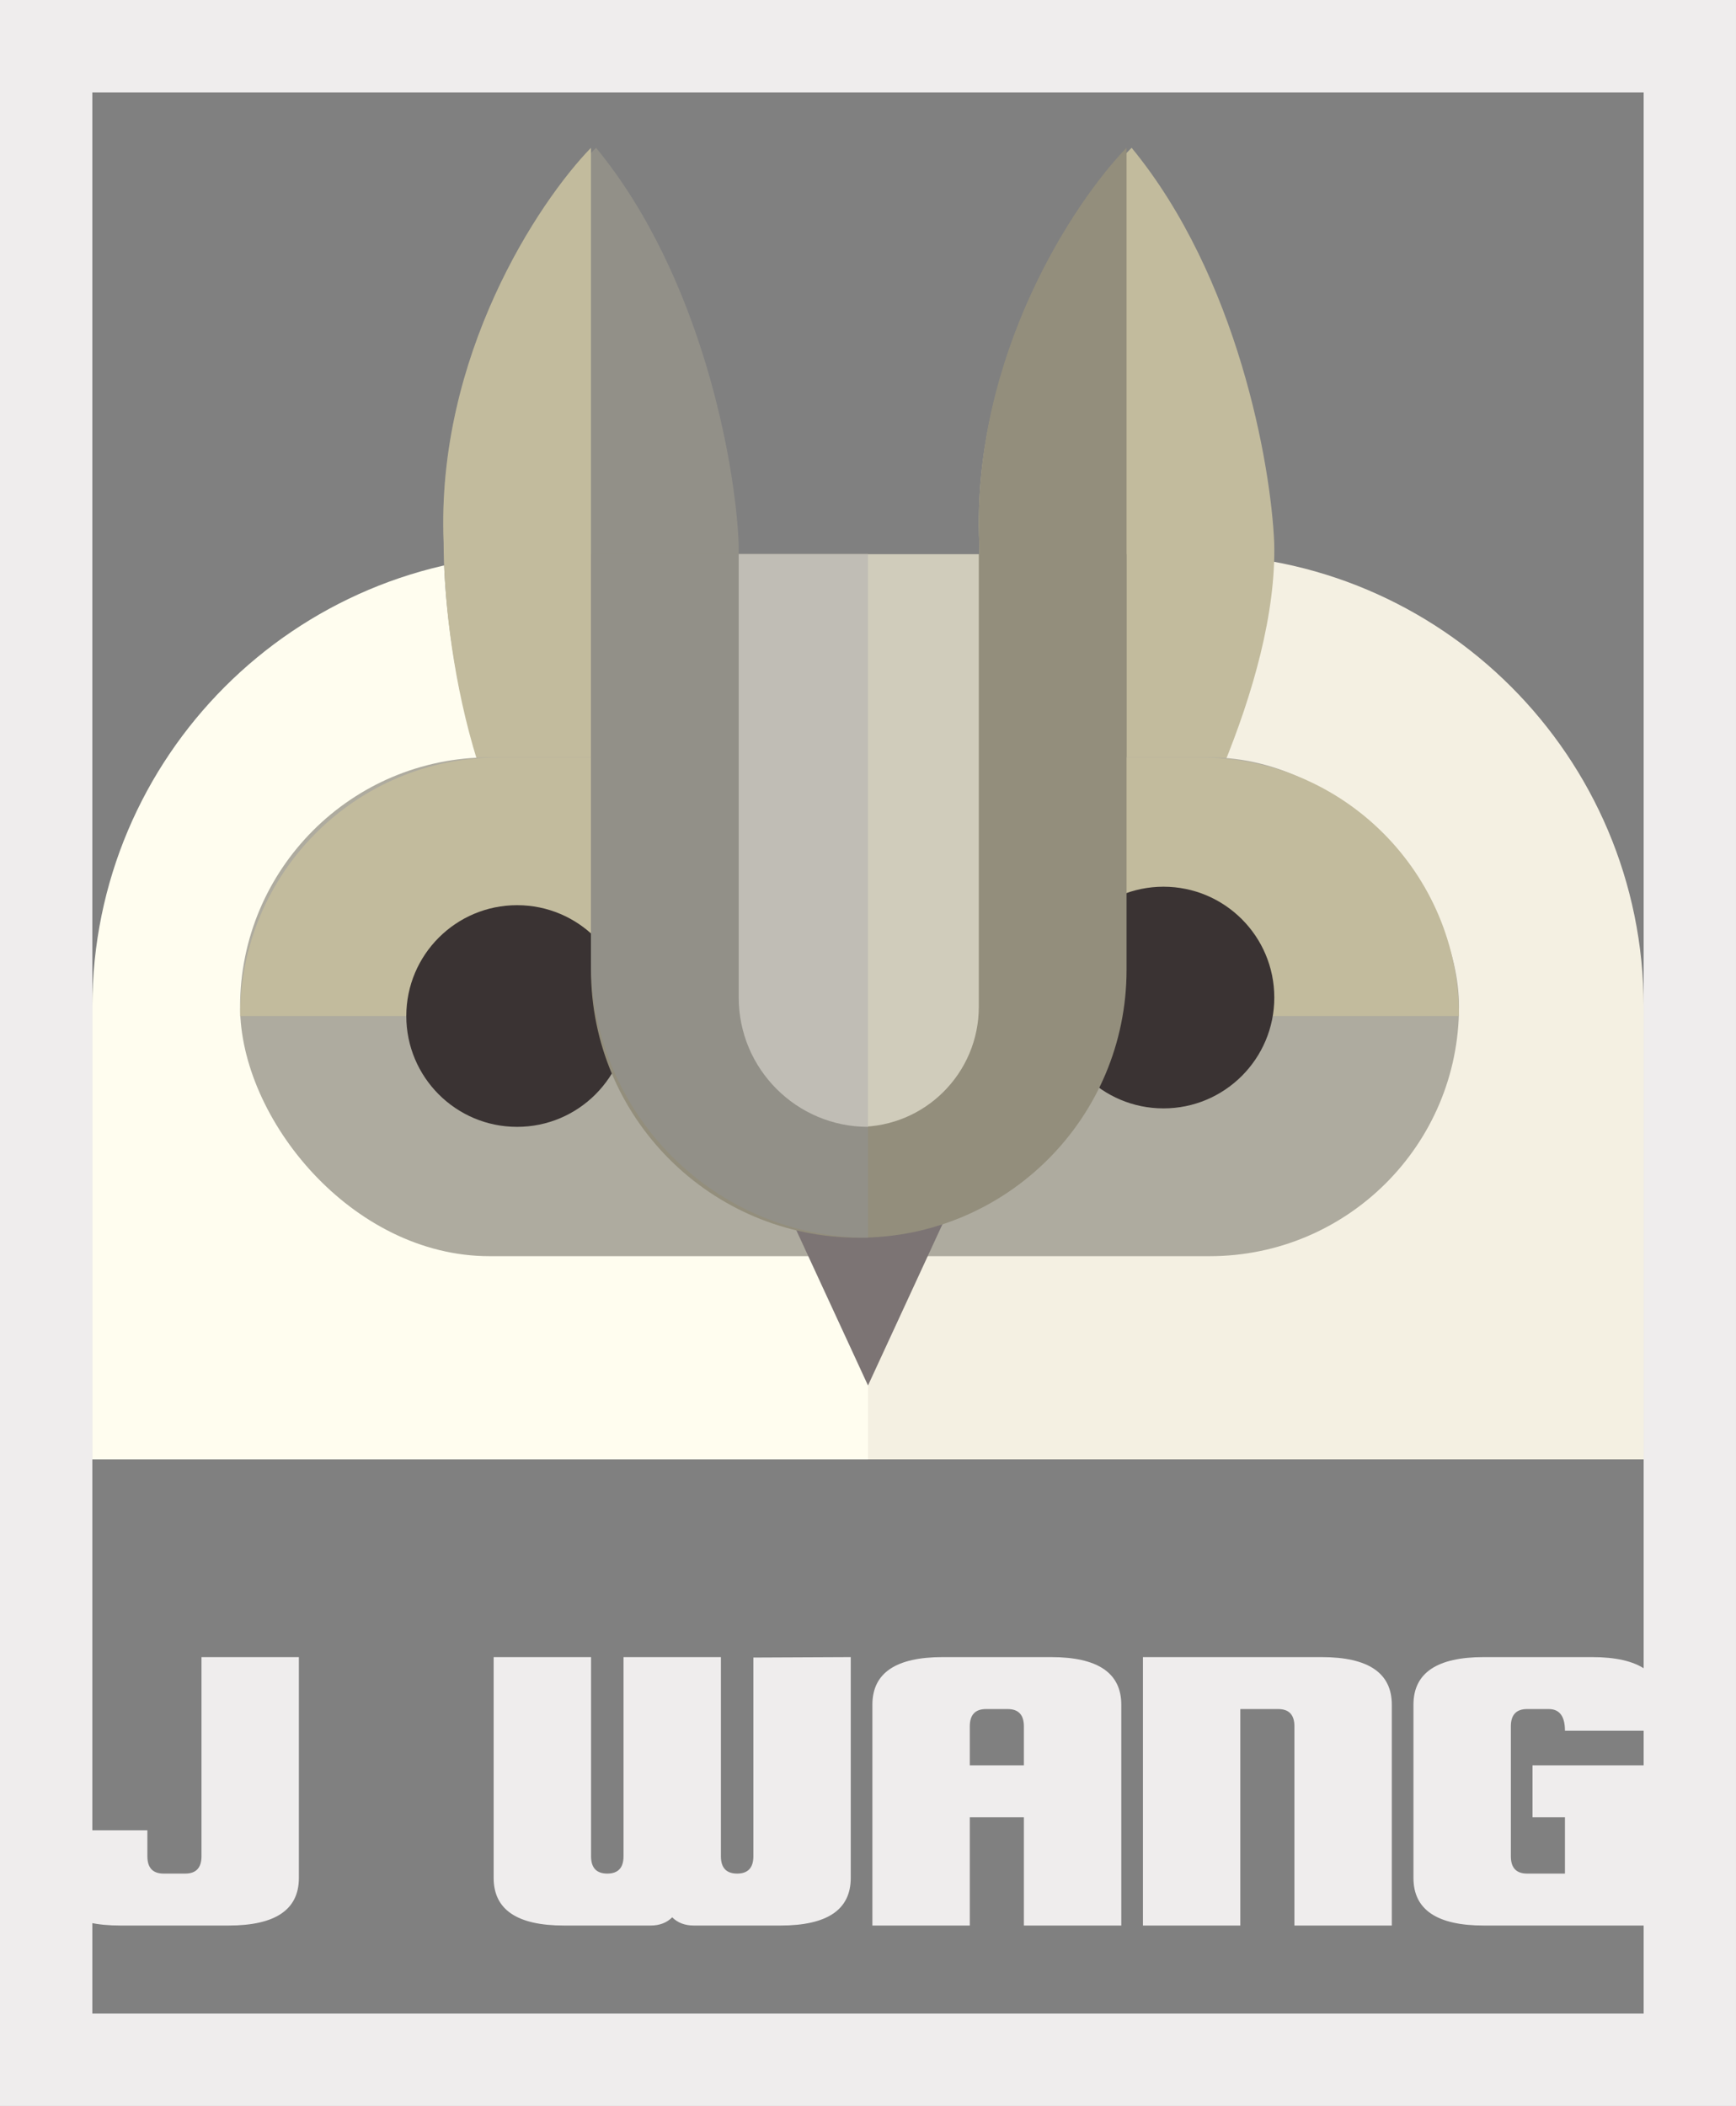 <svg width="94" height="114" viewBox="0 0 94 114" fill="none" xmlns="http://www.w3.org/2000/svg">
<rect x="0" y="0" width="94" height="114" fill="#808080" stroke="none"/>
<rect x="2.5" y="2.5" width="89" height="109" stroke="#EFEDED" stroke-width="5"/>
<path d="M5 79C5 51.938 26.938 30 54 30H64.5C78.031 30 89 40.969 89 54.5V79H5Z" fill="#F4F0E2"/>
<path d="M5 54.5C5 40.969 15.969 30 29.5 30H47V79H5V54.5Z" fill="#FFFDEF"/>
<path d="M24.022 29.366C23.596 19.261 29.346 10.912 32.274 8C38.024 14.988 39.816 25.155 39.994 29.366C40.207 36.998 34.936 46.969 32.274 51C25.673 46.377 24.022 34.651 24.022 29.366Z" fill="#929088"/>
<path d="M24.022 29.366C23.61 19.261 29.169 10.912 32 8V51C25.617 46.377 24.022 34.651 24.022 29.366Z" fill="#C2BB9D"/>
<path d="M53.022 29.366C52.596 19.261 58.346 10.912 61.274 8C67.024 14.988 68.816 25.155 68.994 29.366C69.207 36.998 63.936 46.969 61.274 51C54.673 46.377 53.022 34.651 53.022 29.366Z" fill="#C2BB9D"/>
<path d="M53.022 29.366C52.61 19.261 58.169 10.912 61 8V51C54.617 46.377 53.022 34.651 53.022 29.366Z" fill="#938E7C"/>
<rect x="13" y="41" width="66" height="27" rx="13.5" fill="#AEAB9F"/>
<path d="M13 55C13 47.268 19.268 41 27 41H65C72.732 41 79 47.268 79 55H13Z" fill="#C2BB9D"/>
<path d="M47 75L41.804 63.75L52.196 63.75L47 75Z" fill="#7C7474"/>
<circle cx="28" cy="55" r="6" fill="#3A3333"/>
<circle cx="63" cy="54" r="6" fill="#3A3333"/>
<path d="M32 30H61V52.5C61 60.508 54.508 67 46.5 67C38.492 67 32 60.508 32 52.5V30Z" fill="#938E7C"/>
<path d="M40 30H53V54.5C53 58.09 50.09 61 46.5 61C42.91 61 40 58.09 40 54.5V30Z" fill="#D0CCBB"/>
<path d="M32 30H47V67C38.716 67 32 60.284 32 52V30Z" fill="#929088"/>
<path d="M40 30H47V61C43.134 61 40 57.866 40 54V30Z" fill="#C0BDB5"/>
<path d="M7.98 100.484C7.98 101.109 8.273 101.422 8.859 101.422H10.031C10.617 101.422 10.91 101.109 10.91 100.484V89.703H16.184V101.656C16.184 103.375 14.914 104.234 12.375 104.234H6.516C3.977 104.234 2.707 103.375 2.707 101.656V99.078H7.98V100.484ZM33.762 89.703H39.035V100.484C39.035 101.109 39.328 101.422 39.914 101.422C40.5 101.422 40.793 101.109 40.793 100.484V89.727L46.066 89.703V101.656C46.066 103.375 44.797 104.234 42.258 104.234H37.57C37.086 104.234 36.695 104.086 36.398 103.789C36.102 104.086 35.711 104.234 35.227 104.234H30.539C28 104.234 26.73 103.375 26.73 101.656V89.703H32.004V100.484C32.004 101.109 32.297 101.422 32.883 101.422C33.469 101.422 33.762 101.109 33.762 100.484V89.703ZM56.906 89.703C59.445 89.703 60.715 90.562 60.715 92.281V104.234H55.441V98.375H52.512V104.234H47.238V92.281C47.238 90.562 48.508 89.703 51.047 89.703H56.906ZM53.391 92.516C52.805 92.516 52.512 92.828 52.512 93.453V95.562H55.441V93.453C55.441 92.828 55.148 92.516 54.562 92.516H53.391ZM67.16 104.234H61.887V89.703H71.555C74.094 89.703 75.363 90.562 75.363 92.281V104.234H70.09V93.453C70.09 92.828 69.797 92.516 69.211 92.516H67.16V104.234ZM80.344 104.234C77.805 104.234 76.535 103.375 76.535 101.656V92.281C76.535 90.562 77.805 89.703 80.344 89.703H86.203C88.742 89.703 90.012 90.562 90.012 92.281V93.688H84.738C84.738 92.906 84.445 92.516 83.859 92.516H82.688C82.102 92.516 81.809 92.828 81.809 93.453V100.484C81.809 101.109 82.102 101.422 82.688 101.422H84.738V98.375H82.981V95.562H90.012V104.234H80.344Z" fill="#EFEDED"/>
</svg>
